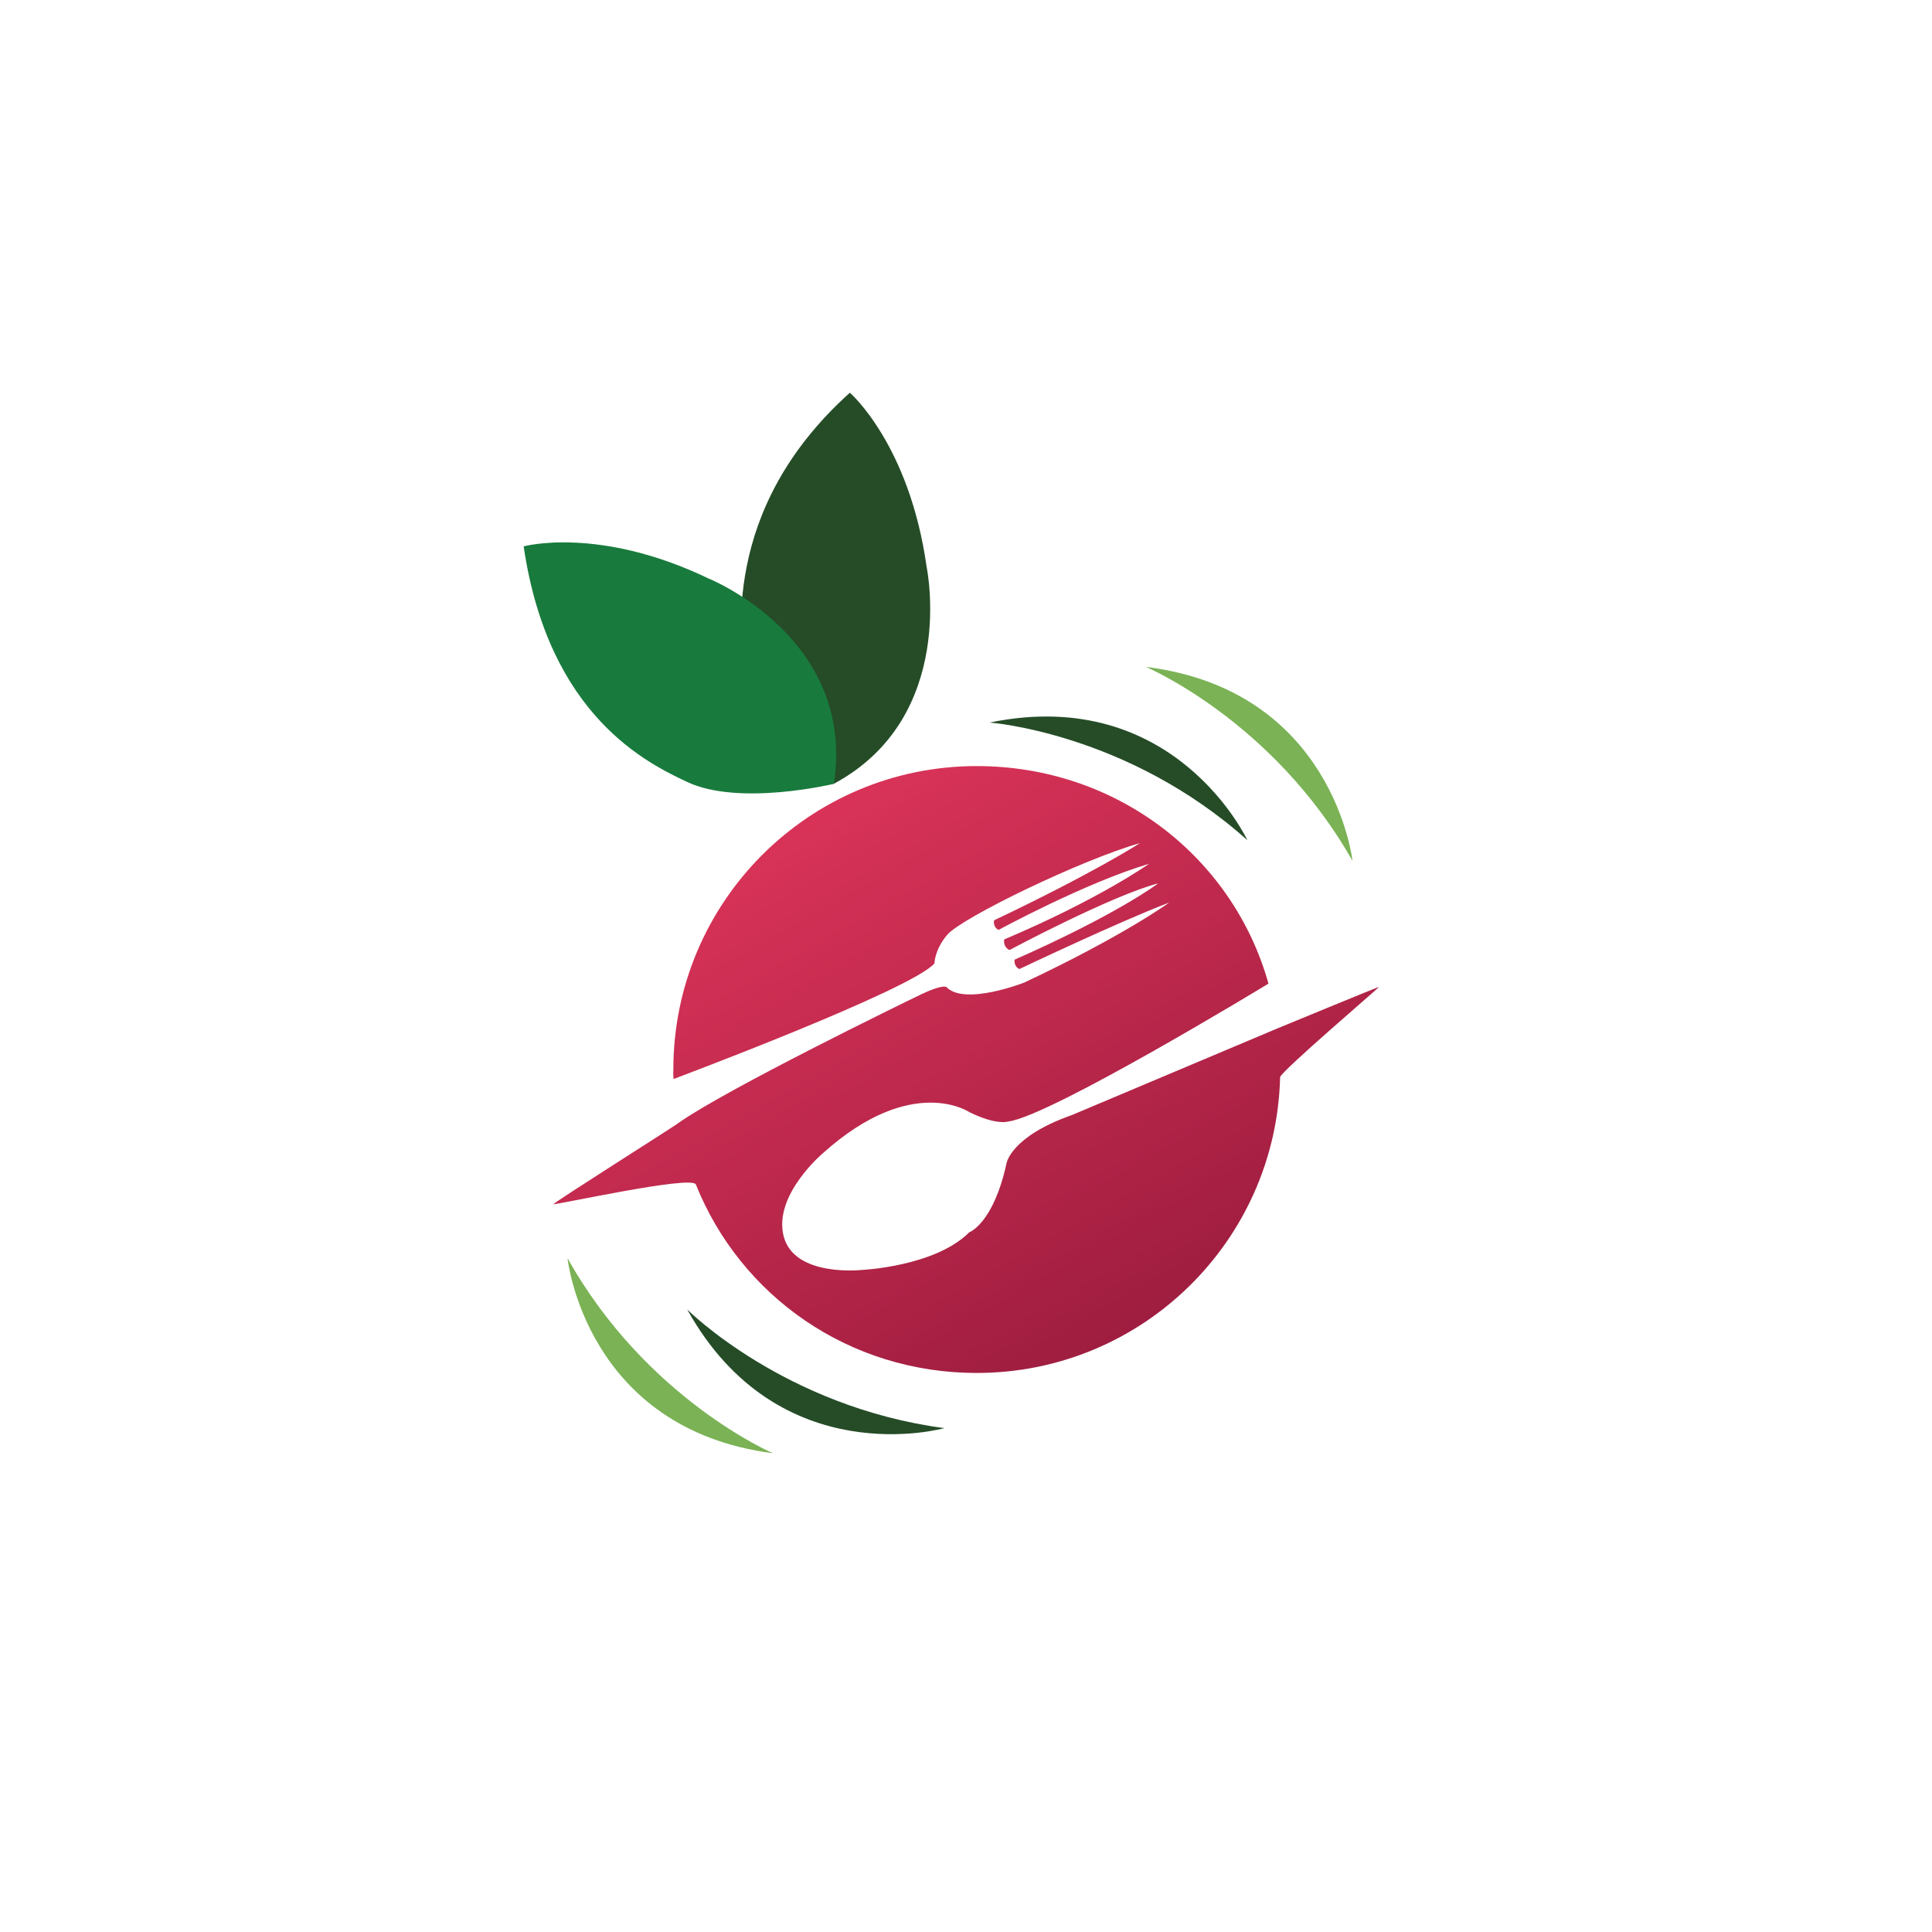 <?xml version="1.0" encoding="UTF-8"?>
<svg id="Layer_2" xmlns="http://www.w3.org/2000/svg" xmlns:xlink="http://www.w3.org/1999/xlink" viewBox="0 0 170.86 170.86">
  <defs>
    <style>
      .cls-1 {
        fill: #187b3d;
      }

      .cls-2 {
        fill: #7ab255;
      }

      .cls-3 {
        fill: none;
      }

      .cls-4 {
        fill: #254c27;
      }

      .cls-5 {
        fill: #8db95e;
      }

      .cls-6 {
        fill: url(#linear-gradient);
      }
    </style>
    <linearGradient id="linear-gradient" x1="65.9" y1="62.4" x2="101.96" y2="126.09" gradientUnits="userSpaceOnUse">
      <stop offset="0" stop-color="#e5375d"/>
      <stop offset="1" stop-color="#961a3c"/>
    </linearGradient>
  </defs>
  <g id="Layer_2-2" data-name="Layer_2">
    <g>
      <path class="cls-6" d="M59.58,95.42s21.06-7.89,23.06-10.22c0,0,0-1.21,1.14-2.54,1.31-1.52,11.82-6.61,17.04-8.1,0,0-4.01,2.6-12.91,6.83,0,0-.12.59.4.85,0,0,7.68-4.18,13.31-5.85,0,0-4.38,3.12-12.81,6.69,0,0-.14.63.46.94,0,0,9.01-4.81,13.16-5.9,0,0-3.49,2.68-12.7,6.75,0,0-.11.57.42.83,0,0,8.81-4.19,13.25-5.88,0,0-3.97,2.91-12.83,7.08,0,0-5.29,2.07-6.87.39,0,0-.33-.26-2.2.63-1.87.9-17.23,8.39-21.5,11.39.04.05-11.04,7.03-11.04,7.18,0,.13,12.24-2.59,12.58-1.74,3.96,9.88,13.54,16.67,24.84,16.67,14.6,0,26.47-11.65,26.83-26.16,0-.11,0-.06,0,0,.02-.46,8.74-7.91,8.74-7.97s-8.98,3.67-8.98,3.66c0,0,0,.01,0,0l-18.17,7.66c-5.46,1.92-5.79,4.29-5.79,4.29-1.17,5.33-3.29,6.08-3.29,6.08-3.04,3.04-9.5,3.33-9.5,3.33,0,0-6,.67-6.92-3-.92-3.67,3.54-7.38,3.54-7.38,7.83-7,12.88-3.58,12.88-3.58,2.46,1.21,3.46.83,3.46.83,3.7-.46,22.87-12.11,23-12.19-3.15-11.25-13.48-19.24-25.8-19.24-14.82,0-26.83,12.01-26.83,26.83,0,0-.03.51.02.84"/>
      <path class="cls-5" d="M113.18,95.26s0,0,0,0c0,.11,0,.05,0,0Z"/>
    </g>
    <path class="cls-4" d="M72.48,69.47c-1.36-1.22-6.28-5.82-6.61-9.04-.39-3.74-2.25-15.32,9.29-25.7,0,0,5.27,4.56,6.79,15.42,0,0,2.77,13.24-8.18,19.15l-1.29.17Z"/>
    <path class="cls-1" d="M73.75,69.32s-8.39,2.02-13.01-.18c-3.34-1.59-12.21-5.71-14.43-20.82,0,0,6.61-1.83,16.33,2.83,0,0,13.06,5.22,11.11,18.17Z"/>
    <path class="cls-4" d="M60.77,115.8s8.58,8.62,22.75,10.5c0,0-14.62,4.12-22.75-10.5Z"/>
    <path class="cls-4" d="M87.52,63.9s12.14.88,22.79,10.4c0,0-6.41-13.78-22.79-10.4Z"/>
    <path class="cls-2" d="M101.34,58.98s11.22,4.72,18.27,17.15c0,0-1.67-15.1-18.27-17.15Z"/>
    <path class="cls-2" d="M68.36,128.52s-11.19-4.78-18.17-17.25c0,0,1.58,15.11,18.17,17.25Z"/>
    <rect class="cls-3" width="170.86" height="170.86"/>
  </g>
</svg>
